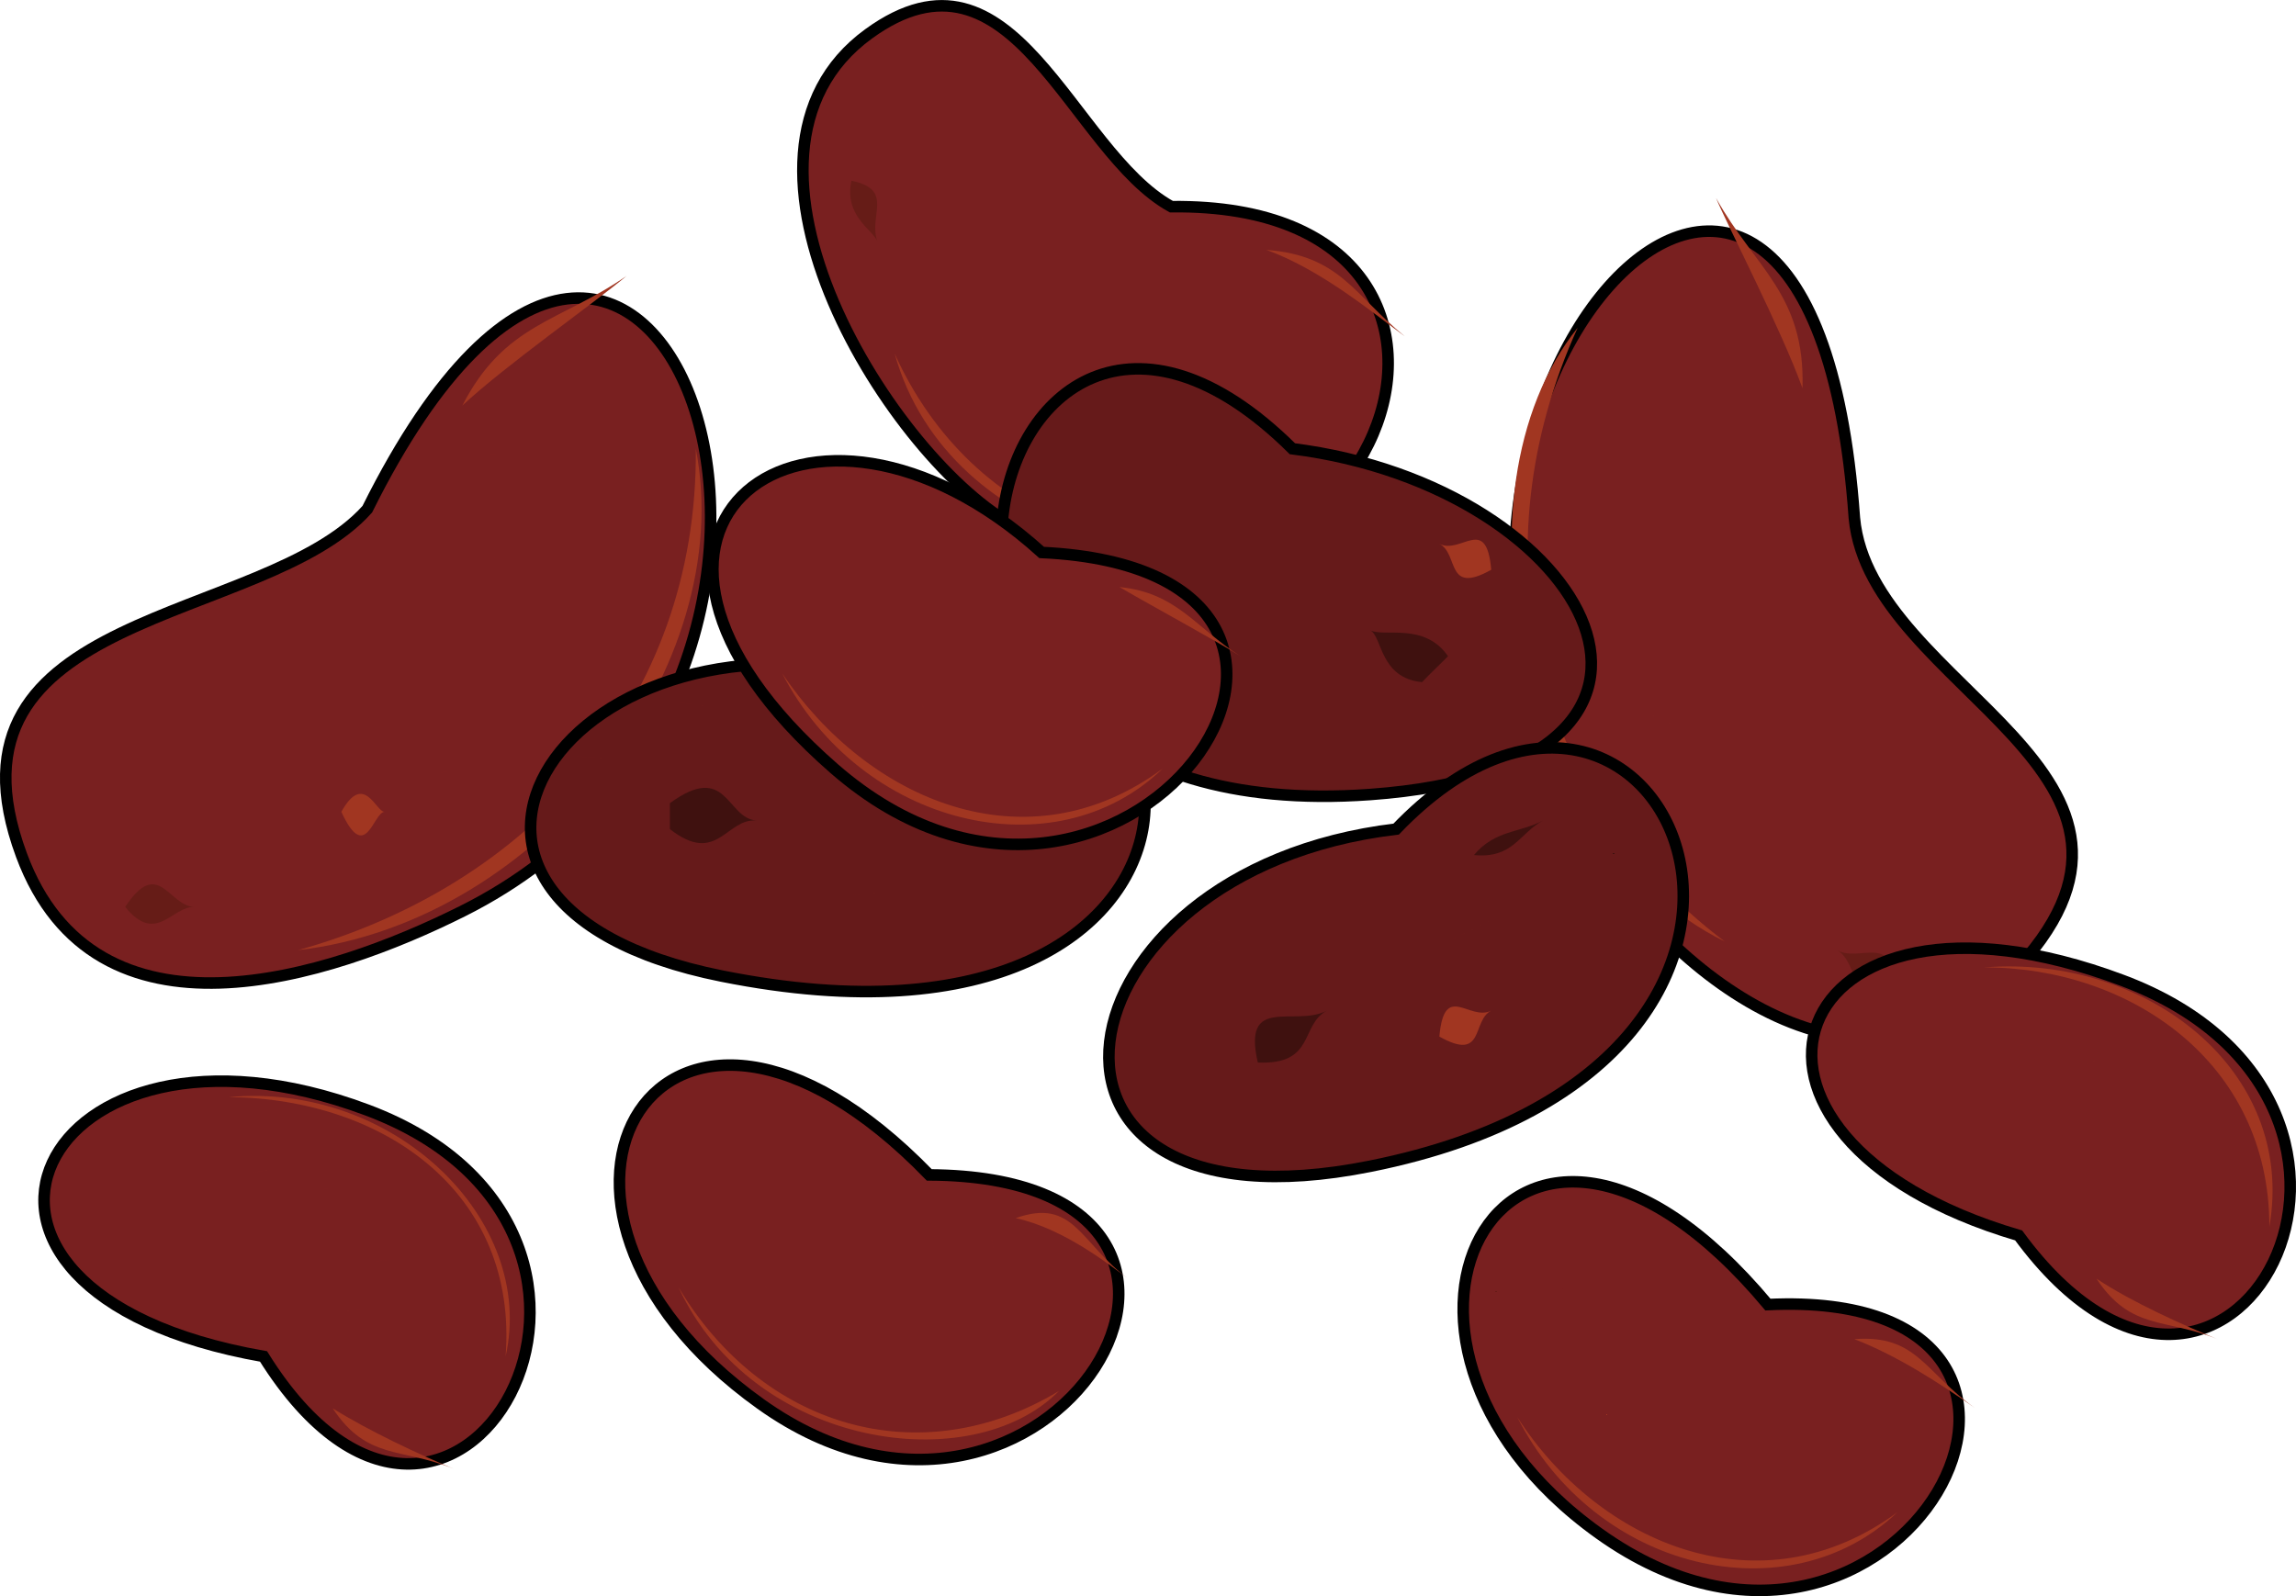 <svg xmlns="http://www.w3.org/2000/svg" xmlns:xlink="http://www.w3.org/1999/xlink" version="1.1" id="Layer_1" x="0px" y="0px" enable-background="new 0 0 822.05 841.89" xml:space="preserve" viewBox="310.64 353 199.17 138.47">
<path fill-rule="evenodd" clip-rule="evenodd" fill="#792020" stroke="#000000" stroke-linecap="square" stroke-miterlimit="10" d="  M412.25,370.93c34.157-0.407,17.026,43.718-13.5,27.75c-10.535-5.511-27.375-32.127-12.75-42.75  C398.597,346.78,403.486,366.101,412.25,370.93z"/>
<path fill-rule="evenodd" clip-rule="evenodd" fill="#7F2218" d="M422,382.93C424.506,388.277,422.562,384.13,422,382.93L422,382.93  z"/>
<path fill-rule="evenodd" clip-rule="evenodd" fill="#A13621" d="M412.25,380.68C414.826,384.919,413.564,382.843,412.25,380.68  L412.25,380.68z"/>
<path fill-rule="evenodd" clip-rule="evenodd" fill="#7F2218" d="M405.5,379.18C407.204,384.097,406.697,382.633,405.5,379.18  L405.5,379.18z"/>
<path fill-rule="evenodd" clip-rule="evenodd" fill="#661C17" d="M397.25,370.93C398.846,372.785,398.144,371.968,397.25,370.93  L397.25,370.93z"/>
<path fill-rule="evenodd" clip-rule="evenodd" fill="#661C17" d="M392.75,372.43C391.265,366.464,391.253,366.416,392.75,372.43  L392.75,372.43z"/>
<path fill-rule="evenodd" clip-rule="evenodd" fill="#661C17" d="M392,382.18C390.392,378.485,389.862,377.267,392,382.18  L392,382.18z"/>
<path fill-rule="evenodd" clip-rule="evenodd" fill="#A13621" d="M397.25,385.18C395.776,382.211,394.841,380.326,397.25,385.18  L397.25,385.18z"/>
<path fill-rule="evenodd" clip-rule="evenodd" fill="#661C17" d="M396.5,363.43C395.635,361.292,394.604,358.745,396.5,363.43  L396.5,363.43z"/>
<path fill-rule="evenodd" clip-rule="evenodd" fill="#A13621" d="M401.75,390.43C401.128,387.255,400.782,385.489,401.75,390.43  L401.75,390.43z"/>
<path fill-rule="evenodd" clip-rule="evenodd" fill="#7F2218" d="M419,390.43C422.249,397.059,420,392.471,419,390.43L419,390.43z"/>
<path fill-rule="evenodd" clip-rule="evenodd" fill="#A13621" d="M410,387.43C410.272,390.352,410.245,390.057,410,387.43  L410,387.43z"/>
<path fill-rule="evenodd" clip-rule="evenodd" fill="#A13621" d="M418.25,376.93C419.803,381.055,418.926,378.725,418.25,376.93  L418.25,376.93z"/>
<path fill-rule="evenodd" clip-rule="evenodd" fill="#661C17" d="M386.75,373.93c-0.348-0.943-2.919-2.188-2.25-5.25  C388.267,369.448,385.936,371.725,386.75,373.93z"/>
<path fill-rule="evenodd" clip-rule="evenodd" fill="#A13621" d="M425,394.93c-13.604,10.273-30.074,3.583-36.75-11.25  C392.897,400.416,415.895,406.035,425,394.93z"/>
<path fill-rule="evenodd" clip-rule="evenodd" fill="#A13621" d="M432.5,382.18c-4.432-3.614-5.613-7.017-12-7.5  C425.25,376.399,429.808,380.203,432.5,382.18z"/>
<path fill-rule="evenodd" clip-rule="evenodd" fill="#792020" stroke="#000000" stroke-linecap="square" stroke-miterlimit="10" d="  M333.5,470.68c16.496,26.43,37.629-10.639,9-21.375C314.114,438.661,301.058,464.996,333.5,470.68z"/>
<path fill-rule="evenodd" clip-rule="evenodd" fill="#7F2218" d="M345.5,472.93C349.309,471.759,347.357,472.36,345.5,472.93  L345.5,472.93z"/>
<path fill-rule="evenodd" clip-rule="evenodd" fill="#A13621" d="M339.5,466.93C342.781,466.488,342.49,466.527,339.5,466.93  L339.5,466.93z"/>
<path fill-rule="evenodd" clip-rule="evenodd" fill="#7F2218" d="M335,462.43C339.124,462.43,339.124,462.43,335,462.43L335,462.43z  "/>
<path fill-rule="evenodd" clip-rule="evenodd" fill="#661C17" d="M326,460.18C327.647,460.18,327.647,460.18,326,460.18L326,460.18z  "/>
<path fill-rule="evenodd" clip-rule="evenodd" fill="#661C17" d="M325.25,456.43C320.792,457.208,319.824,457.378,325.25,456.43  L325.25,456.43z"/>
<path fill-rule="evenodd" clip-rule="evenodd" fill="#661C17" d="M331.25,451.93C327.461,452.152,327.119,452.172,331.25,451.93  L331.25,451.93z"/>
<path fill-rule="evenodd" clip-rule="evenodd" fill="#A13621" d="M335.75,454.18C332.119,454.812,331.186,454.974,335.75,454.18  L335.75,454.18z"/>
<path fill-rule="evenodd" clip-rule="evenodd" fill="#661C17" d="M320.75,462.43C318.363,462.43,318.363,462.43,320.75,462.43  L320.75,462.43z"/>
<path fill-rule="evenodd" clip-rule="evenodd" fill="#A13621" d="M341,455.68C338.7,456.181,337.269,456.494,341,455.68L341,455.68z  "/>
<path fill-rule="evenodd" clip-rule="evenodd" fill="#7F2218" d="M349.25,467.68C353.155,467.68,353.155,467.68,349.25,467.68  L349.25,467.68z"/>
<path fill-rule="evenodd" clip-rule="evenodd" fill="#A13621" d="M342.5,462.43C345.803,462.291,344.207,462.358,342.5,462.43  L342.5,462.43z"/>
<path fill-rule="evenodd" clip-rule="evenodd" fill="#A13621" d="M340.25,472.18C341.95,472.18,341.95,472.18,340.25,472.18  L340.25,472.18z"/>
<path fill-rule="evenodd" clip-rule="evenodd" fill="#661C17" d="M323,451.18C318.047,452.253,318.406,452.175,323,451.18  L323,451.18z"/>
<path fill-rule="evenodd" clip-rule="evenodd" fill="#A13621" d="M354.5,470.68c1.095-14.189-10.56-22.379-24-22.5  C344.795,446.851,357.166,458.819,354.5,470.68z"/>
<path fill-rule="evenodd" clip-rule="evenodd" fill="#A13621" d="M350,480.43c-4.527-1.863-7.503-0.717-10.5-5.25  C342.552,477.105,347.17,479.265,350,480.43z"/>
<path fill-rule="evenodd" clip-rule="evenodd" fill="#792020" stroke="#000000" stroke-linecap="square" stroke-miterlimit="10" d="  M471.5,397.93c-3.8-53.667-45.327-9.295-22.875,28.125c7.146,11.911,23.784,24.528,36.375,11.625  C502.215,420.039,472.869,412.893,471.5,397.93z"/>
<path fill-rule="evenodd" clip-rule="evenodd" fill="#7F2218" d="M458.75,385.18C457.824,384.407,454.852,381.925,458.75,385.18  L458.75,385.18z"/>
<path fill-rule="evenodd" clip-rule="evenodd" fill="#A13621" d="M461.75,398.68C458.475,397.031,458.507,397.047,461.75,398.68  L461.75,398.68z"/>
<path fill-rule="evenodd" clip-rule="evenodd" fill="#7F2218" d="M464,409.18C459.462,406.541,459.728,406.696,464,409.18  L464,409.18z"/>
<path fill-rule="evenodd" clip-rule="evenodd" fill="#661C17" d="M472.25,419.68C471.259,419.036,470.313,418.422,472.25,419.68  L472.25,419.68z"/>
<path fill-rule="evenodd" clip-rule="evenodd" fill="#661C17" d="M470.75,426.43C476.569,429.211,477.172,429.499,470.75,426.43  L470.75,426.43z"/>
<path fill-rule="evenodd" clip-rule="evenodd" fill="#661C17" d="M461,428.68C466.216,430.851,466.009,430.765,461,428.68  L461,428.68z"/>
<path fill-rule="evenodd" clip-rule="evenodd" fill="#A13621" d="M458,421.18C462.217,423.596,462.221,423.599,458,421.18  L458,421.18z"/>
<path fill-rule="evenodd" clip-rule="evenodd" fill="#661C17" d="M479.75,421.18C482.595,422.235,482.238,422.102,479.75,421.18  L479.75,421.18z"/>
<path fill-rule="evenodd" clip-rule="evenodd" fill="#A13621" d="M452.75,414.43C456.32,416.189,456.89,416.47,452.75,414.43  L452.75,414.43z"/>
<path fill-rule="evenodd" clip-rule="evenodd" fill="#7F2218" d="M452,389.68C447.576,387.502,447.387,387.41,452,389.68L452,389.68  z"/>
<path fill-rule="evenodd" clip-rule="evenodd" fill="#A13621" d="M455.75,403.18C453.312,402.375,453.288,402.367,455.75,403.18  L455.75,403.18z"/>
<path fill-rule="evenodd" clip-rule="evenodd" fill="#A13621" d="M464.75,389.68C461.842,388.679,462.945,389.059,464.75,389.68  L464.75,389.68z"/>
<path fill-rule="evenodd" clip-rule="evenodd" fill="#661C17" d="M470,435.43c1.887,1.065,0.891,4.746,5.25,3  C474.673,433.906,471.96,436.537,470,435.43z"/>
<path fill-rule="evenodd" clip-rule="evenodd" fill="#A13621" d="M447.5,381.43c-8.697,19.089-4.295,40.369,12.75,53.25  C442.617,426.013,435.977,395.772,447.5,381.43z"/>
<path fill-rule="evenodd" clip-rule="evenodd" fill="#A13621" d="M459.5,370.18c3.398,6.106,7.747,8.363,7.5,16.5  C465.131,381.503,460.408,372.398,459.5,370.18z"/>
<path fill-rule="evenodd" clip-rule="evenodd" fill="#661A1A" stroke="#000000" stroke-linecap="square" stroke-miterlimit="10" d="  M422.75,391.93c25.997,3.263,39.246,27.651,6.75,30C380.586,425.466,395.579,365.003,422.75,391.93z"/>
<path fill-rule="evenodd" clip-rule="evenodd" fill="#3F110F" d="M429.5,407.68c1.057,0.547,0.822,4.152,4.5,4.5  c0.422-0.473,1.879-1.855,2.25-2.25C434.198,406.957,430.705,408.304,429.5,407.68z"/>
<path fill-rule="evenodd" clip-rule="evenodd" fill="#A13621" d="M413.75,400.18C420.264,402.611,418.572,401.98,413.75,400.18  L413.75,400.18z"/>
<path fill-rule="evenodd" clip-rule="evenodd" fill="#A13621" d="M415.25,408.43C419.746,410.964,419.853,411.024,415.25,408.43  L415.25,408.43z"/>
<path fill-rule="evenodd" clip-rule="evenodd" fill="#3F110F" d="M402.5,403.18C408.337,404.949,407.144,404.587,402.5,403.18  L402.5,403.18z"/>
<path fill-rule="evenodd" clip-rule="evenodd" fill="#3F110F" d="M402.5,394.93C404.698,395.398,406.63,395.811,402.5,394.93  L402.5,394.93z"/>
<path fill-rule="evenodd" clip-rule="evenodd" fill="#3F110F" d="M410,391.93C415.762,394.942,416.546,395.352,410,391.93  L410,391.93z"/>
<path fill-rule="evenodd" clip-rule="evenodd" fill="#A13621" d="M424.25,397.93C426.712,398.743,426.688,398.735,424.25,397.93  L424.25,397.93z"/>
<path fill-rule="evenodd" clip-rule="evenodd" fill="#661A14" d="M425.75,415.93C430.322,416.91,428.141,416.442,425.75,415.93  L425.75,415.93z"/>
<path fill-rule="evenodd" clip-rule="evenodd" fill="#A13621" d="M435.5,400.18c1.713,0.864,0.521,4.482,4.5,2.25  C439.576,397.606,437.399,401.138,435.5,400.18z"/>
<path fill-rule="evenodd" clip-rule="evenodd" fill="#A13621" d="M441.5,408.43C446.205,409.97,446.775,410.157,441.5,408.43  L441.5,408.43z"/>
<path fill-rule="evenodd" clip-rule="evenodd" fill="#792020" stroke="#000000" stroke-linecap="square" stroke-miterlimit="10" d="  M342.5,397.18c24.619-49.51,48.372,14.814,8.25,34.875c-11.52,5.76-31.838,12.447-38.25-4.875  C304.568,405.753,333.476,407.264,342.5,397.18z"/>
<path fill-rule="evenodd" clip-rule="evenodd" fill="#7F2218" d="M359,390.43C362.574,390.43,362.574,390.43,359,390.43L359,390.43z  "/>
<path fill-rule="evenodd" clip-rule="evenodd" fill="#A13621" d="M350.75,401.68C354.865,401.22,354.517,401.259,350.75,401.68  L350.75,401.68z"/>
<path fill-rule="evenodd" clip-rule="evenodd" fill="#7F2218" d="M344.75,409.93C349.324,409.93,349.324,409.93,344.75,409.93  L344.75,409.93z"/>
<path fill-rule="evenodd" clip-rule="evenodd" fill="#661C17" d="M332,415.93C334.689,416.754,333.412,416.363,332,415.93  L332,415.93z"/>
<path fill-rule="evenodd" clip-rule="evenodd" fill="#661C17" d="M330.5,422.68C323.774,422.68,323.774,422.68,330.5,422.68  L330.5,422.68z"/>
<path fill-rule="evenodd" clip-rule="evenodd" fill="#661C17" d="M338,428.68C333.77,429.21,332.488,429.371,338,428.68L338,428.68z  "/>
<path fill-rule="evenodd" clip-rule="evenodd" fill="#A13621" d="M344,423.43c-0.985,0.046-1.643,4.582-3.75,0  C342.206,419.911,343.258,423.464,344,423.43z"/>
<path fill-rule="evenodd" clip-rule="evenodd" fill="#661C17" d="M325.25,414.43C321.807,413.748,321.781,413.743,325.25,414.43  L325.25,414.43z"/>
<path fill-rule="evenodd" clip-rule="evenodd" fill="#A13621" d="M351.5,419.68C348.466,420.077,347.626,420.187,351.5,419.68  L351.5,419.68z"/>
<path fill-rule="evenodd" clip-rule="evenodd" fill="#7F2218" d="M363.5,397.93C366.739,397.356,369.404,396.884,363.5,397.93  L363.5,397.93z"/>
<path fill-rule="evenodd" clip-rule="evenodd" fill="#A13621" d="M354.5,408.43C357.06,408.43,357.06,408.43,354.5,408.43  L354.5,408.43z"/>
<path fill-rule="evenodd" clip-rule="evenodd" fill="#A13621" d="M351.5,392.68C354.048,392.302,354.597,392.221,351.5,392.68  L351.5,392.68z"/>
<path fill-rule="evenodd" clip-rule="evenodd" fill="#661C17" d="M327.5,431.68c-1.954-0.057-3.31,3.314-6,0  C324.398,427.303,325.26,431.616,327.5,431.68z"/>
<path fill-rule="evenodd" clip-rule="evenodd" fill="#A13621" d="M371,391.93c0.191,22.058-14.623,37.971-34.5,43.5  C357.688,432.968,374.653,410.766,371,391.93z"/>
<path fill-rule="evenodd" clip-rule="evenodd" fill="#A13621" d="M365,376.93c-5.78,4.006-10.589,4.107-14.25,11.25  C354.439,384.736,362.306,379.205,365,376.93z"/>
<path fill-rule="evenodd" clip-rule="evenodd" fill="#661A1A" stroke="#000000" stroke-linecap="square" stroke-miterlimit="10" d="  M389,412.18c-29.05-8.405-47.385,19.173-15.75,25.5C420.868,447.204,417.753,402.765,389,412.18z"/>
<path fill-rule="evenodd" clip-rule="evenodd" fill="#3F110F" d="M376.25,424.18c-2.632-0.189-3.408,3.946-7.5,0.75  c0-0.75,0-1.5,0-2.25C373.736,419.046,373.631,423.992,376.25,424.18z"/>
<path fill-rule="evenodd" clip-rule="evenodd" fill="#A13621" d="M393.5,423.43C387.648,423.43,387.648,423.43,393.5,423.43  L393.5,423.43z"/>
<path fill-rule="evenodd" clip-rule="evenodd" fill="#A13621" d="M389,430.18C383.937,430.731,382.585,430.877,389,430.18  L389,430.18z"/>
<path fill-rule="evenodd" clip-rule="evenodd" fill="#3F110F" d="M402.5,430.93C396.574,430.734,396.691,430.738,402.5,430.93  L402.5,430.93z"/>
<path fill-rule="evenodd" clip-rule="evenodd" fill="#3F110F" d="M405.5,423.43C402.839,423.43,402.839,423.43,405.5,423.43  L405.5,423.43z"/>
<path fill-rule="evenodd" clip-rule="evenodd" fill="#3F110F" d="M400.25,418.18C393.439,417.99,393.601,417.995,400.25,418.18  L400.25,418.18z"/>
<path fill-rule="evenodd" clip-rule="evenodd" fill="#A13621" d="M384.5,416.68C381.99,417.393,383.674,416.915,384.5,416.68  L384.5,416.68z"/>
<path fill-rule="evenodd" clip-rule="evenodd" fill="#661A14" d="M376.25,432.43C372.179,432.43,372.179,432.43,376.25,432.43  L376.25,432.43z"/>
<path fill-rule="evenodd" clip-rule="evenodd" fill="#A13621" d="M373.25,414.43C367.956,413.752,368.762,413.856,373.25,414.43  L373.25,414.43z"/>
<path fill-rule="evenodd" clip-rule="evenodd" fill="#A13621" d="M365,418.93C358.521,418.452,359.994,418.561,365,418.93  L365,418.93z"/>
<path fill-rule="evenodd" clip-rule="evenodd" fill="#792020" stroke="#000000" stroke-linecap="square" stroke-miterlimit="10" d="  M391.25,454.93c32.858,0.182,10.381,37.736-14.625,19.875C352.153,457.325,368.168,431.126,391.25,454.93z"/>
<path fill-rule="evenodd" clip-rule="evenodd" fill="#7F2218" d="M399.5,463.93C401.198,467.365,400.897,466.756,399.5,463.93  L399.5,463.93z"/>
<path fill-rule="evenodd" clip-rule="evenodd" fill="#A13621" d="M391.25,462.43C393.302,466.597,392.403,464.771,391.25,462.43  L391.25,462.43z"/>
<path fill-rule="evenodd" clip-rule="evenodd" fill="#7F2218" d="M385.25,460.93C386.163,466.017,385.788,463.928,385.25,460.93  L385.25,460.93z"/>
<path fill-rule="evenodd" clip-rule="evenodd" fill="#661C17" d="M377.75,454.93C378.224,455.191,380.149,456.247,377.75,454.93  L377.75,454.93z"/>
<path fill-rule="evenodd" clip-rule="evenodd" fill="#661C17" d="M374,456.43C372.514,451.659,372.372,451.205,374,456.43  L374,456.43z"/>
<path fill-rule="evenodd" clip-rule="evenodd" fill="#661C17" d="M373.25,463.93C371.941,461.051,371.454,459.98,373.25,463.93  L373.25,463.93z"/>
<path fill-rule="evenodd" clip-rule="evenodd" fill="#A13621" d="M377.75,466.18C376.077,462.319,376.427,463.126,377.75,466.18  L377.75,466.18z"/>
<path fill-rule="evenodd" clip-rule="evenodd" fill="#661C17" d="M377,448.93C376.321,446.751,376.118,446.1,377,448.93L377,448.93z  "/>
<path fill-rule="evenodd" clip-rule="evenodd" fill="#A13621" d="M382.25,469.93C380.778,467.704,380.5,467.283,382.25,469.93  L382.25,469.93z"/>
<path fill-rule="evenodd" clip-rule="evenodd" fill="#7F2218" d="M397.25,469.93C398.504,474.669,398.163,473.38,397.25,469.93  L397.25,469.93z"/>
<path fill-rule="evenodd" clip-rule="evenodd" fill="#A13621" d="M389,467.68C389.86,469.934,389.6,469.25,389,467.68L389,467.68z"/>
<path fill-rule="evenodd" clip-rule="evenodd" fill="#A13621" d="M396.5,459.43C396.958,462.34,396.813,461.421,396.5,459.43  L396.5,459.43z"/>
<path fill-rule="evenodd" clip-rule="evenodd" fill="#661C17" d="M368.75,457.18C366.926,453.687,365.755,451.447,368.75,457.18  L368.75,457.18z"/>
<path fill-rule="evenodd" clip-rule="evenodd" fill="#A13621" d="M402.5,473.68c-12.204,7.323-25.829,3.028-33-9  C376.007,478.689,394.96,481.31,402.5,473.68z"/>
<path fill-rule="evenodd" clip-rule="evenodd" fill="#A13621" d="M408.5,463.93c-4.187-3.108-4.696-7.045-9.75-5.25  C402.927,459.584,406.943,462.775,408.5,463.93z"/>
<path fill-rule="evenodd" clip-rule="evenodd" fill="#661A1A" stroke="#000000" stroke-linecap="square" stroke-miterlimit="10" d="  M431.75,424.93c-30.253,3.573-35.242,35.849-2.25,29.25C474.796,445.121,454.764,400.95,431.75,424.93z"/>
<path fill-rule="evenodd" clip-rule="evenodd" fill="#3F110F" d="M425.75,440.68c-2.351,1.224-0.982,4.724-6,4.5  C418.384,439.261,422.945,442.14,425.75,440.68z"/>
<path fill-rule="evenodd" clip-rule="evenodd" fill="#A13621" d="M440.75,432.43C434.999,435.328,435.207,435.223,440.75,432.43  L440.75,432.43z"/>
<path fill-rule="evenodd" clip-rule="evenodd" fill="#A13621" d="M440,440.68c-1.713,0.864-0.521,4.482-4.5,2.25  C435.924,438.106,438.101,441.638,440,440.68z"/>
<path fill-rule="evenodd" clip-rule="evenodd" fill="#3F110F" d="M452,434.68C447.347,437.301,446.518,437.768,452,434.68  L452,434.68z"/>
<path fill-rule="evenodd" clip-rule="evenodd" fill="#3F110F" d="M451.25,426.43C448.301,429.338,449.653,428.004,451.25,426.43  L451.25,426.43z"/>
<path fill-rule="evenodd" clip-rule="evenodd" fill="#3F110F" d="M444.5,424.18c-2.089,1.131-2.59,3.326-6,3  C440.35,424.976,442.514,425.256,444.5,424.18z"/>
<path fill-rule="evenodd" clip-rule="evenodd" fill="#A13621" d="M429.5,430.93C428.154,432.085,428.42,431.858,429.5,430.93  L429.5,430.93z"/>
<path fill-rule="evenodd" clip-rule="evenodd" fill="#661A14" d="M429.5,448.18C425.917,449.994,425.987,449.958,429.5,448.18  L429.5,448.18z"/>
<path fill-rule="evenodd" clip-rule="evenodd" fill="#A13621" d="M419,433.18C414.395,435.659,413.946,435.901,419,433.18  L419,433.18z"/>
<path fill-rule="evenodd" clip-rule="evenodd" fill="#A13621" d="M413,441.43C408.758,443.854,408.728,443.872,413,441.43  L413,441.43z"/>
<path fill-rule="evenodd" clip-rule="evenodd" fill="#792020" stroke="#000000" stroke-linecap="square" stroke-miterlimit="10" d="  M464,466.18c32.665-1.552,11.345,38.425-14.625,19.875C425.422,468.946,441.799,439.657,464,466.18z"/>
<path fill-rule="evenodd" clip-rule="evenodd" fill="#7F2218" d="M473,475.18C473.007,480.255,473.001,476.053,473,475.18  L473,475.18z"/>
<path fill-rule="evenodd" clip-rule="evenodd" fill="#A13621" d="M464,473.68C465.75,476.328,465.472,475.907,464,473.68L464,473.68  z"/>
<path fill-rule="evenodd" clip-rule="evenodd" fill="#7F2218" d="M458,472.18C459.323,475.234,459.673,476.042,458,472.18  L458,472.18z"/>
<path fill-rule="evenodd" clip-rule="evenodd" fill="#661C17" d="M451.25,466.18C451.036,468.457,451.306,465.587,451.25,466.18  L451.25,466.18z"/>
<path fill-rule="evenodd" clip-rule="evenodd" fill="#661C17" d="M447.5,467.68C445.099,462.306,445.237,462.616,447.5,467.68  L447.5,467.68z"/>
<path fill-rule="evenodd" clip-rule="evenodd" fill="#661C17" d="M446,475.18C444.505,470.984,444.451,470.834,446,475.18  L446,475.18z"/>
<path fill-rule="evenodd" clip-rule="evenodd" fill="#A13621" d="M450.5,477.43C449.655,474.343,449.438,473.548,450.5,477.43  L450.5,477.43z"/>
<path fill-rule="evenodd" clip-rule="evenodd" fill="#661C17" d="M449.75,460.18C449.07,458.001,448.867,457.35,449.75,460.18  L449.75,460.18z"/>
<path fill-rule="evenodd" clip-rule="evenodd" fill="#A13621" d="M455,481.18C453.813,478.636,453.048,476.994,455,481.18  L455,481.18z"/>
<path fill-rule="evenodd" clip-rule="evenodd" fill="#7F2218" d="M470,481.18C472.729,486.086,470.783,482.588,470,481.18  L470,481.18z"/>
<path fill-rule="evenodd" clip-rule="evenodd" fill="#A13621" d="M461.75,478.93C462.646,481.428,462.084,479.861,461.75,478.93  L461.75,478.93z"/>
<path fill-rule="evenodd" clip-rule="evenodd" fill="#A13621" d="M469.25,470.68C470.67,473.638,470.176,472.607,469.25,470.68  L469.25,470.68z"/>
<path fill-rule="evenodd" clip-rule="evenodd" fill="#661C17" d="M441.5,468.43C439.994,463.743,439.79,463.108,441.5,468.43  L441.5,468.43z"/>
<path fill-rule="evenodd" clip-rule="evenodd" fill="#A13621" d="M475.25,484.18c-11.773,8.704-25.827,2.898-33-8.25  C449.058,489.329,465.756,493.194,475.25,484.18z"/>
<path fill-rule="evenodd" clip-rule="evenodd" fill="#A13621" d="M482,475.18c-4.39-3.076-5.044-6.424-10.5-6  C475.188,470.598,478.85,472.972,482,475.18z"/>
<path fill-rule="evenodd" clip-rule="evenodd" fill="#792020" stroke="#000000" stroke-linecap="square" stroke-miterlimit="10" d="  M401,400.93c34.164,1.599,6.896,40.462-18,18.75C359.005,398.755,380.838,382.684,401,400.93z"/>
<path fill-rule="evenodd" clip-rule="evenodd" fill="#7F2218" d="M409.25,410.68C411.23,415.024,409.447,411.112,409.25,410.68  L409.25,410.68z"/>
<path fill-rule="evenodd" clip-rule="evenodd" fill="#A13621" d="M401,409.18C401.805,411.619,401.813,411.643,401,409.18  L401,409.18z"/>
<path fill-rule="evenodd" clip-rule="evenodd" fill="#7F2218" d="M394.25,407.68C396.851,411.547,395.9,410.134,394.25,407.68  L394.25,407.68z"/>
<path fill-rule="evenodd" clip-rule="evenodd" fill="#661C17" d="M387.5,401.68C387.757,402.255,388.05,402.91,387.5,401.68  L387.5,401.68z"/>
<path fill-rule="evenodd" clip-rule="evenodd" fill="#661C17" d="M383.75,402.43C381.58,398.717,380.953,397.644,383.75,402.43  L383.75,402.43z"/>
<path fill-rule="evenodd" clip-rule="evenodd" fill="#661C17" d="M382.25,409.93C381.441,406.723,381.392,406.526,382.25,409.93  L382.25,409.93z"/>
<path fill-rule="evenodd" clip-rule="evenodd" fill="#A13621" d="M387.5,412.93C385.909,410.229,384.941,408.585,387.5,412.93  L387.5,412.93z"/>
<path fill-rule="evenodd" clip-rule="evenodd" fill="#661C17" d="M386.75,395.68C386.071,393.501,385.868,392.851,386.75,395.68  L386.75,395.68z"/>
<path fill-rule="evenodd" clip-rule="evenodd" fill="#A13621" d="M391.25,416.68C390.622,413.924,390.34,412.69,391.25,416.68  L391.25,416.68z"/>
<path fill-rule="evenodd" clip-rule="evenodd" fill="#7F2218" d="M407,416.68C408.285,422.952,407.072,417.03,407,416.68L407,416.68  z"/>
<path fill-rule="evenodd" clip-rule="evenodd" fill="#A13621" d="M398,413.68C399.443,417.111,398.428,414.698,398,413.68  L398,413.68z"/>
<path fill-rule="evenodd" clip-rule="evenodd" fill="#A13621" d="M406.25,406.18C406.25,408.561,406.25,408.561,406.25,406.18  L406.25,406.18z"/>
<path fill-rule="evenodd" clip-rule="evenodd" fill="#661C17" d="M377.75,403.93C376.106,398.693,376.209,399.023,377.75,403.93  L377.75,403.93z"/>
<path fill-rule="evenodd" clip-rule="evenodd" fill="#A13621" d="M411.5,419.68c-11.804,8.724-25.595,2.754-33-8.25  C385.317,424.623,402.083,428.755,411.5,419.68z"/>
<path fill-rule="evenodd" clip-rule="evenodd" fill="#A13621" d="M418.25,409.93c-3.939-2.5-5.513-5.505-10.5-6  C410.839,405.732,416.101,408.566,418.25,409.93z"/>
<path fill-rule="evenodd" clip-rule="evenodd" fill="#792020" stroke="#000000" stroke-linecap="square" stroke-miterlimit="10" d="  M485.75,460.18c18.317,24.948,37.615-11.395,9-22.125C465.361,427.035,456.588,451.606,485.75,460.18z"/>
<path fill-rule="evenodd" clip-rule="evenodd" fill="#7F2218" d="M498.5,461.68C501.98,461.3,499.924,461.525,498.5,461.68  L498.5,461.68z"/>
<path fill-rule="evenodd" clip-rule="evenodd" fill="#A13621" d="M492.5,455.68C496.171,455.694,494.94,455.689,492.5,455.68  L492.5,455.68z"/>
<path fill-rule="evenodd" clip-rule="evenodd" fill="#7F2218" d="M488,451.93C491.74,450.805,491.262,450.949,488,451.93L488,451.93  z"/>
<path fill-rule="evenodd" clip-rule="evenodd" fill="#661C17" d="M479,448.93C480.12,448.93,480.12,448.93,479,448.93L479,448.93z"/>
<path fill-rule="evenodd" clip-rule="evenodd" fill="#661C17" d="M478.25,445.18C473.637,446.277,472.794,446.477,478.25,445.18  L478.25,445.18z"/>
<path fill-rule="evenodd" clip-rule="evenodd" fill="#661C17" d="M484.25,440.68C480.642,441.236,479.704,441.38,484.25,440.68  L484.25,440.68z"/>
<path fill-rule="evenodd" clip-rule="evenodd" fill="#A13621" d="M488.75,442.93C484.946,443.888,484.615,443.971,488.75,442.93  L488.75,442.93z"/>
<path fill-rule="evenodd" clip-rule="evenodd" fill="#661C17" d="M473.75,451.18C471.501,451.838,470.835,452.034,473.75,451.18  L473.75,451.18z"/>
<path fill-rule="evenodd" clip-rule="evenodd" fill="#A13621" d="M494,444.43C490.858,445.63,490.738,445.676,494,444.43L494,444.43  z"/>
<path fill-rule="evenodd" clip-rule="evenodd" fill="#7F2218" d="M502.25,457.18C507.499,455.175,504.298,456.398,502.25,457.18  L502.25,457.18z"/>
<path fill-rule="evenodd" clip-rule="evenodd" fill="#A13621" d="M495.5,451.18C497.147,451.18,497.147,451.18,495.5,451.18  L495.5,451.18z"/>
<path fill-rule="evenodd" clip-rule="evenodd" fill="#A13621" d="M493.25,461.68C495.822,460.075,494.283,461.036,493.25,461.68  L493.25,461.68z"/>
<path fill-rule="evenodd" clip-rule="evenodd" fill="#661C17" d="M476,440.68C471.271,441.096,470.752,441.142,476,440.68  L476,440.68z"/>
<path fill-rule="evenodd" clip-rule="evenodd" fill="#A13621" d="M507.5,459.43c0.01-14.391-12.248-22.531-24.75-22.5  C496.855,435.797,509.85,445.871,507.5,459.43z"/>
<path fill-rule="evenodd" clip-rule="evenodd" fill="#A13621" d="M503,469.18c-4.531-1.851-7.506-0.722-10.5-5.25  C495.577,465.978,500.171,468.025,503,469.18z"/>
</svg>